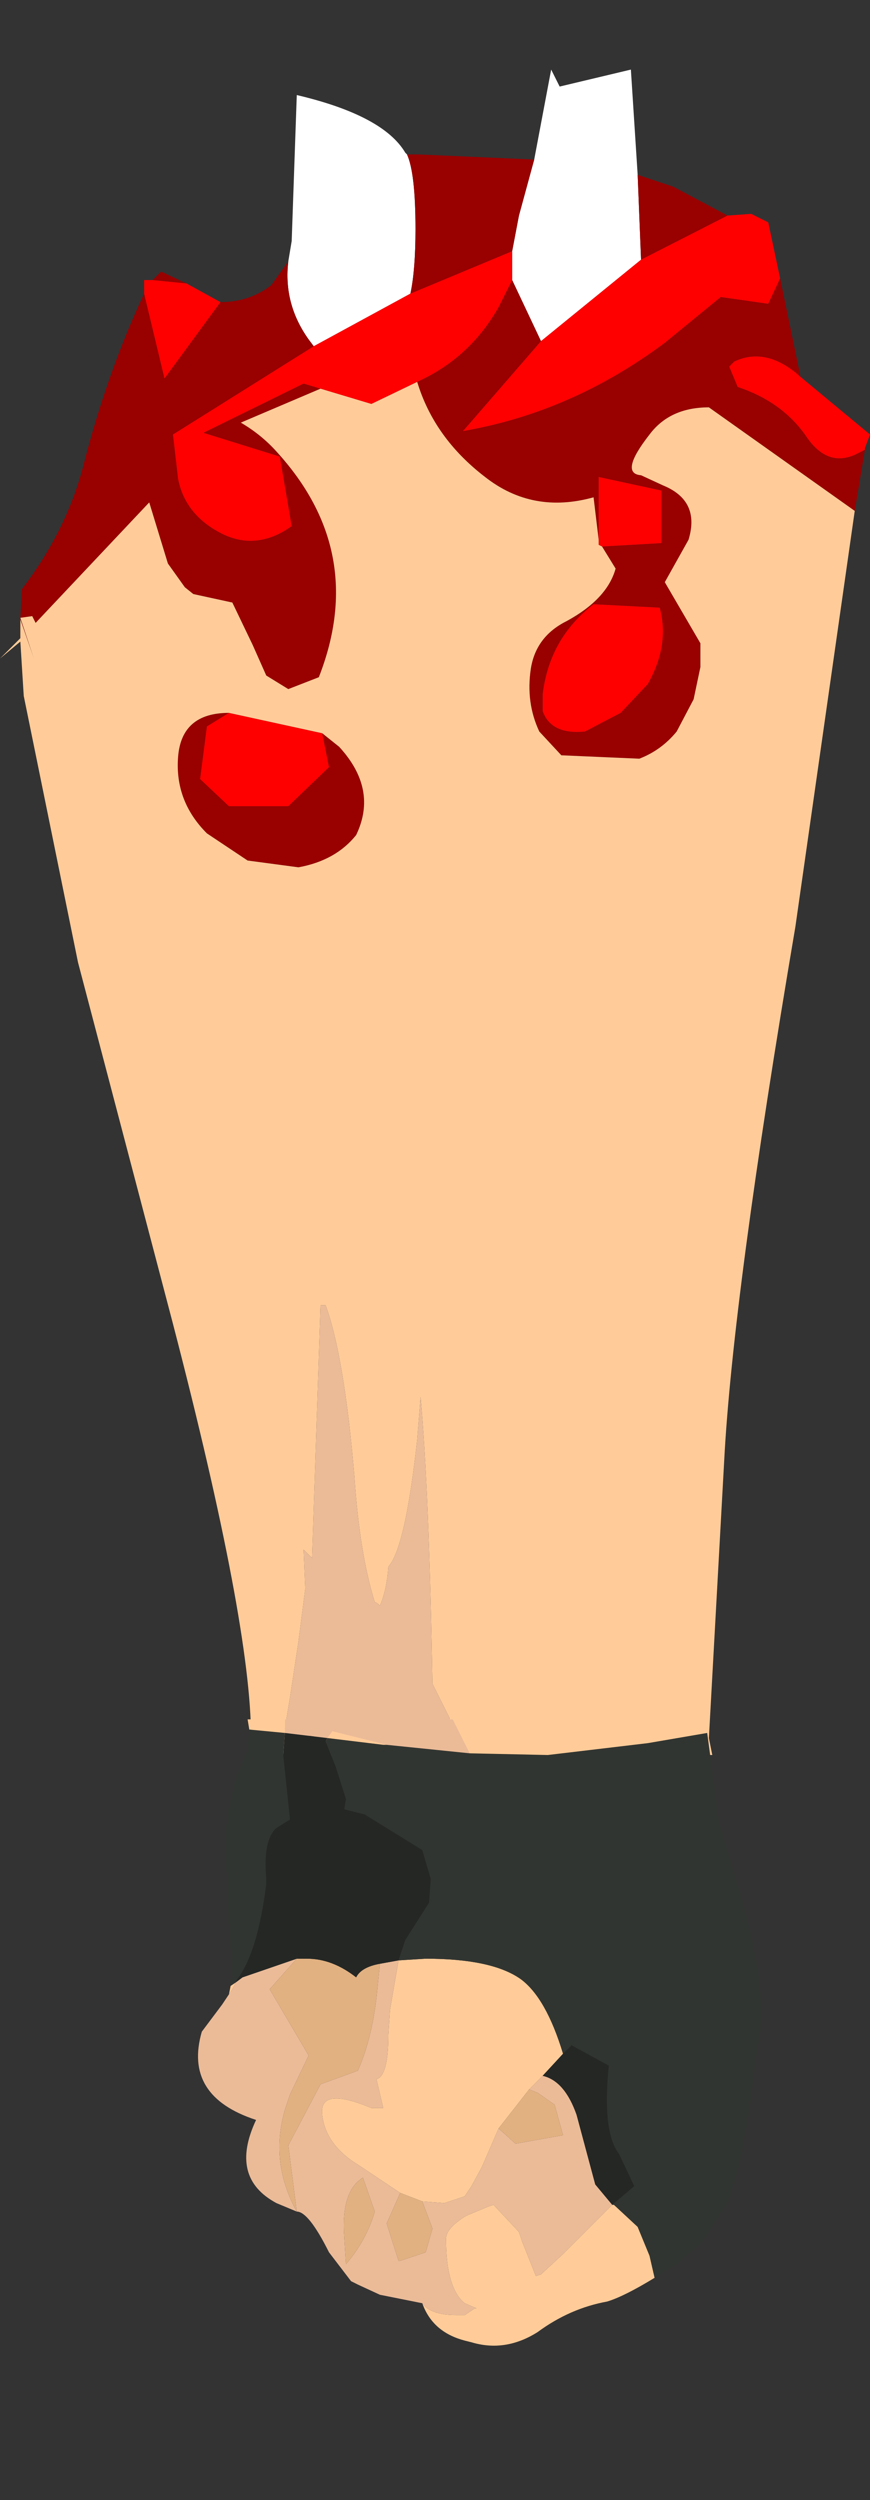 <?xml version="1.0" encoding="UTF-8" standalone="no"?>
<svg xmlns:ffdec="https://www.free-decompiler.com/flash" xmlns:xlink="http://www.w3.org/1999/xlink" ffdec:objectType="frame" height="73.65px" width="25.65px" xmlns="http://www.w3.org/2000/svg">
  <rect width="100%" height="100%" fill="#333333" stroke="none"/>
  <g transform="matrix(1.0, 0.0, 0.0, 1.0, 13.75, 34.55)">
    <use ffdec:characterId="1090" height="49.95" transform="matrix(1.0, 0.0, 0.0, 1.0, -13.75, -32.5)" width="25.65" xlink:href="#shape0"/>
    <use ffdec:characterId="1089" ffdec:characterName="game_fla.hand2_850" height="23.0" id="hand" transform="matrix(1.0, 0.0, 0.0, 1.0, -9.25, 16.1)" width="18.65" xlink:href="#sprite0"/>
  </g>
  <defs>
    <g id="shape0" transform="matrix(1.0, 0.0, 0.0, 1.0, 13.75, 32.5)">
      <path d="M2.0 -29.85 L2.5 -32.5 2.75 -32.0 4.85 -32.5 5.05 -29.4 5.15 -26.9 2.2 -24.5 1.35 -26.3 1.35 -27.15 1.55 -28.2 2.0 -29.85 M-5.25 -26.85 L-5.15 -27.45 -5.0 -31.75 Q-2.45 -31.15 -1.8 -30.05 L-1.75 -30.0 Q-1.5 -29.45 -1.5 -27.8 -1.5 -26.6 -1.65 -25.9 L-4.5 -24.35 -4.65 -24.55 Q-5.4 -25.6 -5.25 -26.85" fill="#ffffff" fill-rule="evenodd" stroke="none"/>
      <path d="M5.05 -29.4 L6.1 -29.05 7.7 -28.2 5.15 -26.9 5.05 -29.4 M9.25 -26.35 L9.85 -23.45 Q8.85 -24.35 7.9 -23.9 L7.75 -23.75 8.0 -23.15 Q9.35 -22.7 10.05 -21.65 10.65 -20.8 11.45 -21.15 L11.75 -21.3 11.45 -19.5 7.15 -22.55 Q6.0 -22.55 5.4 -21.75 4.5 -20.6 5.15 -20.55 L5.8 -20.25 Q6.9 -19.8 6.55 -18.65 L5.85 -17.4 6.9 -15.6 6.9 -14.9 6.7 -13.95 6.2 -13.0 Q5.75 -12.45 5.1 -12.2 L2.8 -12.3 2.15 -13.0 Q1.75 -13.85 1.9 -14.85 2.05 -15.8 2.95 -16.25 4.15 -16.9 4.4 -17.8 L4.0 -18.45 5.75 -18.55 5.75 -20.1 3.9 -20.5 3.9 -18.65 3.75 -19.9 Q1.95 -19.4 0.55 -20.5 -0.95 -21.65 -1.45 -23.3 0.1 -24.0 0.95 -25.5 L1.35 -26.3 2.2 -24.5 -0.1 -21.85 Q3.1 -22.4 5.85 -24.45 L7.5 -25.8 8.9 -25.6 9.25 -26.35 M-13.15 -16.3 L-13.15 -16.35 -13.1 -17.2 Q-11.8 -18.9 -11.3 -20.8 -10.6 -23.55 -9.5 -25.9 L-8.9 -23.4 -7.25 -25.65 Q-6.4 -25.65 -5.75 -26.15 L-5.25 -26.85 Q-5.4 -25.6 -4.65 -24.55 L-4.5 -24.35 -8.65 -21.75 -8.5 -20.45 Q-8.3 -19.4 -7.25 -18.85 -6.2 -18.3 -5.15 -19.05 L-5.5 -21.1 -7.75 -21.8 -4.8 -23.25 -4.3 -23.1 -6.65 -22.1 Q-6.05 -21.75 -5.6 -21.25 -2.9 -18.3 -4.35 -14.6 L-5.25 -14.25 -5.9 -14.65 -6.3 -15.55 -6.9 -16.8 -8.05 -17.05 -8.3 -17.25 -8.8 -17.95 -9.35 -19.75 -12.7 -16.2 -12.8 -16.4 -13.15 -16.35 -12.75 -15.15 -13.15 -16.3 M-9.25 -26.3 L-9.0 -26.55 -8.25 -26.2 -9.25 -26.3 M-1.75 -30.0 L-1.4 -30.0 2.0 -29.85 1.55 -28.2 1.35 -27.15 -1.65 -25.9 Q-1.5 -26.6 -1.5 -27.8 -1.5 -29.45 -1.75 -30.0 M2.25 -13.6 Q2.5 -12.9 3.5 -13.0 L4.55 -13.55 5.35 -14.4 Q6.0 -15.55 5.7 -16.65 L3.75 -16.75 Q2.45 -15.75 2.25 -14.1 L2.25 -13.6 M-7.0 -13.55 L-7.65 -13.15 -7.85 -11.6 -7.0 -10.8 -5.25 -10.8 -4.05 -11.95 -4.25 -12.95 -3.75 -12.55 Q-2.6 -11.3 -3.25 -9.95 -3.85 -9.2 -4.95 -9.0 L-6.45 -9.2 -7.65 -10.0 Q-8.6 -10.95 -8.5 -12.25 -8.4 -13.55 -7.0 -13.55" fill="#990000" fill-rule="evenodd" stroke="none"/>
      <path d="M7.7 -28.2 L8.4 -28.25 8.9 -28.0 9.25 -26.35 8.9 -25.6 7.5 -25.8 5.85 -24.45 Q3.1 -22.4 -0.1 -21.85 L2.2 -24.5 5.15 -26.9 7.7 -28.2 M9.85 -23.45 L11.9 -21.75 11.75 -21.35 11.75 -21.3 11.45 -21.15 Q10.65 -20.8 10.05 -21.65 9.35 -22.7 8.0 -23.15 L7.75 -23.75 7.9 -23.9 Q8.85 -24.35 9.85 -23.45 M-9.5 -25.9 L-9.5 -26.3 -9.25 -26.3 -8.25 -26.2 -7.25 -25.65 -8.9 -23.4 -9.5 -25.9 M1.35 -27.15 L1.35 -26.3 0.95 -25.5 Q0.1 -24.0 -1.45 -23.3 L-2.8 -22.65 -4.3 -23.1 -4.8 -23.25 -7.75 -21.8 -5.5 -21.1 -5.15 -19.05 Q-6.2 -18.3 -7.25 -18.85 -8.3 -19.4 -8.5 -20.45 L-8.65 -21.75 -4.5 -24.35 -1.65 -25.9 1.35 -27.15 M3.9 -18.65 L3.9 -20.5 5.75 -20.1 5.75 -18.55 4.0 -18.45 3.9 -18.5 3.9 -18.65 M2.25 -13.6 L2.25 -14.1 Q2.45 -15.75 3.75 -16.75 L5.7 -16.65 Q6.0 -15.55 5.35 -14.4 L4.55 -13.55 3.5 -13.0 Q2.5 -12.9 2.25 -13.6 M-4.25 -12.95 L-4.05 -11.95 -5.25 -10.8 -7.0 -10.8 -7.85 -11.6 -7.65 -13.15 -7.0 -13.55 -4.25 -12.95" fill="#ff0000" fill-rule="evenodd" stroke="none"/>
      <path d="M-3.0 17.15 L-4.65 17.15 -4.65 17.0 -4.65 16.55 -3.0 17.15" fill="#583a30" fill-rule="evenodd" stroke="none"/>
      <path d="M-0.85 17.15 Q-1.15 17.45 -1.75 17.45 L-3.0 17.15 -4.65 16.55 -4.65 17.0 -4.65 17.15 -5.0 17.45 -5.35 17.15 -5.4 16.65 -5.2 15.45 -4.95 13.8 -4.75 12.25 -4.8 11.1 -4.55 11.35 -4.3 3.9 -4.15 3.9 Q-3.6 5.4 -3.3 8.95 -3.15 11.2 -2.7 12.65 -2.65 12.65 -2.55 12.75 -2.35 12.3 -2.3 11.6 -1.8 11.05 -1.45 7.85 L-1.35 6.6 Q-1.1 9.35 -1.0 15.05 L-0.5 16.05 Q-0.5 16.8 -0.85 17.15" fill="#ebbb98" fill-rule="evenodd" stroke="none"/>
      <path d="M11.45 -19.5 L9.7 -7.25 Q7.85 3.65 7.6 8.5 L7.15 16.65 7.25 17.15 -0.85 17.15 Q-0.5 16.8 -0.5 16.05 L-1.0 15.05 Q-1.1 9.35 -1.35 6.6 L-1.45 7.85 Q-1.8 11.05 -2.3 11.6 -2.35 12.3 -2.55 12.75 -2.65 12.65 -2.7 12.65 -3.15 11.2 -3.3 8.95 -3.6 5.4 -4.15 3.9 L-4.3 3.9 -4.55 11.35 -4.8 11.1 -4.75 12.25 -4.95 13.8 -5.2 15.45 -5.4 16.65 -5.35 17.15 -6.35 17.15 -6.35 16.6 Q-6.35 13.3 -8.65 4.45 L-11.45 -6.2 -13.05 -14.05 -13.15 -15.65 -13.75 -15.15 -13.15 -15.75 -13.15 -16.2 -13.15 -16.3 -12.75 -15.15 -13.15 -16.35 -12.8 -16.4 -12.7 -16.2 -9.35 -19.75 -8.8 -17.95 -8.3 -17.25 -8.05 -17.05 -6.9 -16.8 -6.3 -15.55 -5.9 -14.65 -5.25 -14.25 -4.35 -14.6 Q-2.9 -18.3 -5.6 -21.25 -6.05 -21.75 -6.65 -22.1 L-4.3 -23.1 -2.8 -22.65 -1.45 -23.3 Q-0.95 -21.65 0.55 -20.5 1.95 -19.4 3.75 -19.9 L3.9 -18.65 3.9 -18.5 4.0 -18.45 4.4 -17.8 Q4.15 -16.9 2.95 -16.25 2.05 -15.8 1.9 -14.85 1.75 -13.85 2.15 -13.0 L2.8 -12.3 5.1 -12.2 Q5.75 -12.45 6.2 -13.0 L6.7 -13.95 6.9 -14.9 6.9 -15.6 5.85 -17.4 6.55 -18.65 Q6.9 -19.8 5.8 -20.25 L5.15 -20.55 Q4.5 -20.6 5.4 -21.75 6.0 -22.55 7.15 -22.55 L11.45 -19.5 M-4.25 -12.95 L-7.0 -13.55 Q-8.4 -13.55 -8.5 -12.25 -8.6 -10.95 -7.65 -10.0 L-6.45 -9.2 -4.95 -9.0 Q-3.85 -9.2 -3.25 -9.95 -2.6 -11.3 -3.75 -12.55 L-4.25 -12.95" fill="#ffcc99" fill-rule="evenodd" stroke="none"/>
    </g>
    <g id="sprite0" transform="matrix(1.0, 0.0, 0.0, 1.0, 9.65, 9.2)">
      <use ffdec:characterId="1087" height="18.45" transform="matrix(1.0, 0.0, 0.0, 1.0, -8.3, -9.2)" width="16.6" xlink:href="#shape1"/>
    </g>
    <g id="shape1" transform="matrix(1.0, 0.0, 0.0, 1.0, 8.3, 9.2)">
      <path d="M-0.3 -8.2 L-2.75 -8.45 -4.35 -8.85 -4.5 -8.65 -5.75 -8.8 -5.75 -9.2 -0.8 -9.2 -0.3 -8.2 M-1.7 8.0 L-2.95 7.75 -3.6 7.45 -3.8 7.35 -4.45 6.5 Q-5.05 5.3 -5.4 5.3 L-6.0 5.05 Q-7.4 4.3 -6.6 2.6 -8.75 1.9 -8.2 0.0 L-7.6 -0.8 -7.4 -1.1 -7.3 -1.25 -7.2 -1.45 -7.0 -1.6 -5.4 -2.15 -6.2 -1.25 -5.05 0.7 -5.6 1.85 -5.75 2.3 Q-6.2 3.85 -5.4 5.3 L-5.65 3.35 -4.7 1.55 -3.6 1.15 Q-3.2 0.25 -3.05 -1.0 L-2.95 -2.0 -2.4 -2.1 -2.65 -0.65 -2.7 0.1 Q-2.7 1.3 -3.05 1.4 L-2.85 2.25 -3.2 2.25 Q-4.75 1.6 -4.65 2.45 -4.55 3.35 -3.55 3.95 L-2.35 4.75 -2.75 5.65 -2.4 6.75 -2.35 6.75 -1.6 6.5 -1.4 5.8 -1.7 5.0 -1.05 5.05 -0.45 4.85 -0.25 4.55 0.05 4.0 0.55 2.85 1.05 3.3 2.45 3.05 2.2 2.15 1.7 1.8 1.45 1.7 1.85 1.3 Q2.5 1.45 2.85 2.45 L3.4 4.5 3.9 5.1 3.4 5.6 2.95 6.05 2.45 6.55 1.8 7.15 1.65 7.2 1.25 6.2 1.15 5.9 0.4 5.1 0.25 5.15 -0.35 5.4 -0.45 5.45 Q-1.0 5.8 -1.0 6.1 -1.0 7.55 -0.45 8.0 L-0.1 8.15 -0.15 8.15 -0.45 8.35 -0.7 8.35 Q-1.45 8.35 -1.7 8.0 M-3.45 4.3 Q-4.1 4.7 -4.0 6.05 L-3.95 6.85 Q-3.35 6.15 -3.1 5.3 L-3.45 4.3" fill="#ebbb98" fill-rule="evenodd" stroke="none"/>
      <path d="M6.7 -8.8 L4.95 -8.5 2.0 -8.15 -0.3 -8.2 -0.8 -9.2 6.65 -9.2 6.7 -8.8 M-2.75 -8.45 L-2.85 -8.45 -4.5 -8.65 -4.35 -8.85 -2.75 -8.45 M-2.4 -2.1 L-1.6 -2.15 Q0.35 -2.15 1.2 -1.55 1.95 -1.0 2.45 0.65 L1.85 1.3 1.45 1.7 0.55 2.85 0.05 4.0 -0.25 4.55 -0.45 4.85 -1.05 5.05 -1.7 5.0 -2.35 4.75 -3.55 3.95 Q-4.55 3.35 -4.65 2.45 -4.75 1.6 -3.2 2.25 L-2.85 2.25 -3.05 1.4 Q-2.7 1.3 -2.7 0.1 L-2.65 -0.65 -2.4 -2.1 M3.9 5.1 L3.95 5.1 4.65 5.75 5.0 6.6 5.15 7.25 Q4.25 7.8 3.75 7.95 2.65 8.15 1.7 8.85 0.75 9.45 -0.25 9.15 L-0.45 9.1 Q-1.4 8.85 -1.7 8.0 -1.45 8.35 -0.7 8.35 L-0.45 8.35 -0.15 8.15 -0.1 8.15 -0.45 8.0 Q-1.0 7.55 -1.0 6.1 -1.0 5.8 -0.45 5.45 L-0.35 5.4 0.25 5.15 0.4 5.1 1.15 5.9 1.25 6.2 1.65 7.2 1.8 7.15 2.45 6.55 2.95 6.05 3.4 5.6 3.9 5.1 M-7.4 -1.1 L-7.35 -1.35 -7.2 -1.45 -7.3 -1.25 -7.4 -1.1 M-6.8 -8.9 L-6.85 -9.2 -5.75 -9.2 -5.75 -8.8 -6.8 -8.9" fill="#ffcc99" fill-rule="evenodd" stroke="none"/>
      <path d="M-5.4 -2.15 L-5.1 -2.15 Q-4.35 -2.15 -3.65 -1.6 -3.5 -1.9 -2.95 -2.0 L-3.05 -1.0 Q-3.2 0.25 -3.6 1.15 L-4.7 1.55 -5.65 3.35 -5.4 5.3 Q-6.2 3.85 -5.75 2.3 L-5.6 1.85 -5.05 0.7 -6.2 -1.25 -5.4 -2.15 M-2.35 4.75 L-1.7 5.0 -1.4 5.8 -1.6 6.5 -2.35 6.75 -2.4 6.75 -2.75 5.65 -2.35 4.75 M0.55 2.85 L1.45 1.7 1.7 1.8 2.2 2.15 2.45 3.05 1.05 3.3 0.55 2.85 M-3.45 4.3 L-3.1 5.3 Q-3.35 6.15 -3.95 6.85 L-4.0 6.05 Q-4.1 4.7 -3.45 4.3" fill="#e2b181" fill-rule="evenodd" stroke="none"/>
      <path d="M6.7 -8.8 L7.05 -6.2 7.55 -4.5 Q8.55 -1.25 8.2 0.4 L8.1 1.05 Q7.8 3.75 7.3 5.05 L6.55 6.2 5.75 6.9 5.45 7.05 5.15 7.25 5.0 6.6 4.65 5.75 3.95 5.1 3.9 5.1 4.55 4.55 4.1 3.6 Q3.6 2.95 3.8 1.0 L2.7 0.4 2.45 0.65 Q1.95 -1.0 1.2 -1.55 0.35 -2.15 -1.6 -2.15 L-2.4 -2.1 -2.2 -2.7 -1.5 -3.8 -1.45 -4.5 -1.7 -5.35 -3.4 -6.4 -4.0 -6.55 -3.95 -6.85 -4.25 -7.8 -4.55 -8.55 -4.5 -8.65 -2.85 -8.45 -2.75 -8.45 -0.3 -8.2 2.0 -8.15 4.95 -8.5 6.7 -8.8 M-7.35 -1.35 L-7.35 -1.45 Q-7.3 -2.25 -7.4 -3.05 L-7.45 -4.2 -7.45 -4.5 Q-7.7 -6.55 -6.85 -8.3 L-6.8 -8.9 -5.75 -8.8 -5.8 -8.15 -5.6 -6.25 -6.0 -6.0 Q-6.4 -5.65 -6.3 -4.5 L-6.3 -4.35 Q-6.55 -2.35 -7.15 -1.55 L-7.2 -1.45 -7.35 -1.35" fill="#313531" fill-rule="evenodd" stroke="none"/>
      <path d="M-4.5 -8.65 L-4.55 -8.55 -4.25 -7.8 -3.95 -6.85 -4.0 -6.55 -3.4 -6.4 -1.7 -5.35 -1.45 -4.5 -1.5 -3.8 -2.2 -2.7 -2.4 -2.1 -2.95 -2.0 Q-3.5 -1.9 -3.65 -1.6 -4.35 -2.15 -5.1 -2.15 L-5.4 -2.15 -7.0 -1.6 -7.2 -1.45 -7.15 -1.55 Q-6.55 -2.35 -6.3 -4.35 L-6.3 -4.5 Q-6.4 -5.65 -6.0 -6.0 L-5.6 -6.25 -5.8 -8.15 -5.75 -8.8 -4.5 -8.65 M2.45 0.65 L2.7 0.4 3.8 1.0 Q3.6 2.95 4.1 3.6 L4.55 4.55 3.9 5.1 3.4 4.5 2.85 2.45 Q2.5 1.45 1.85 1.3 L2.45 0.65" fill="#242724" fill-rule="evenodd" stroke="none"/>
    </g>
  </defs>
</svg>
